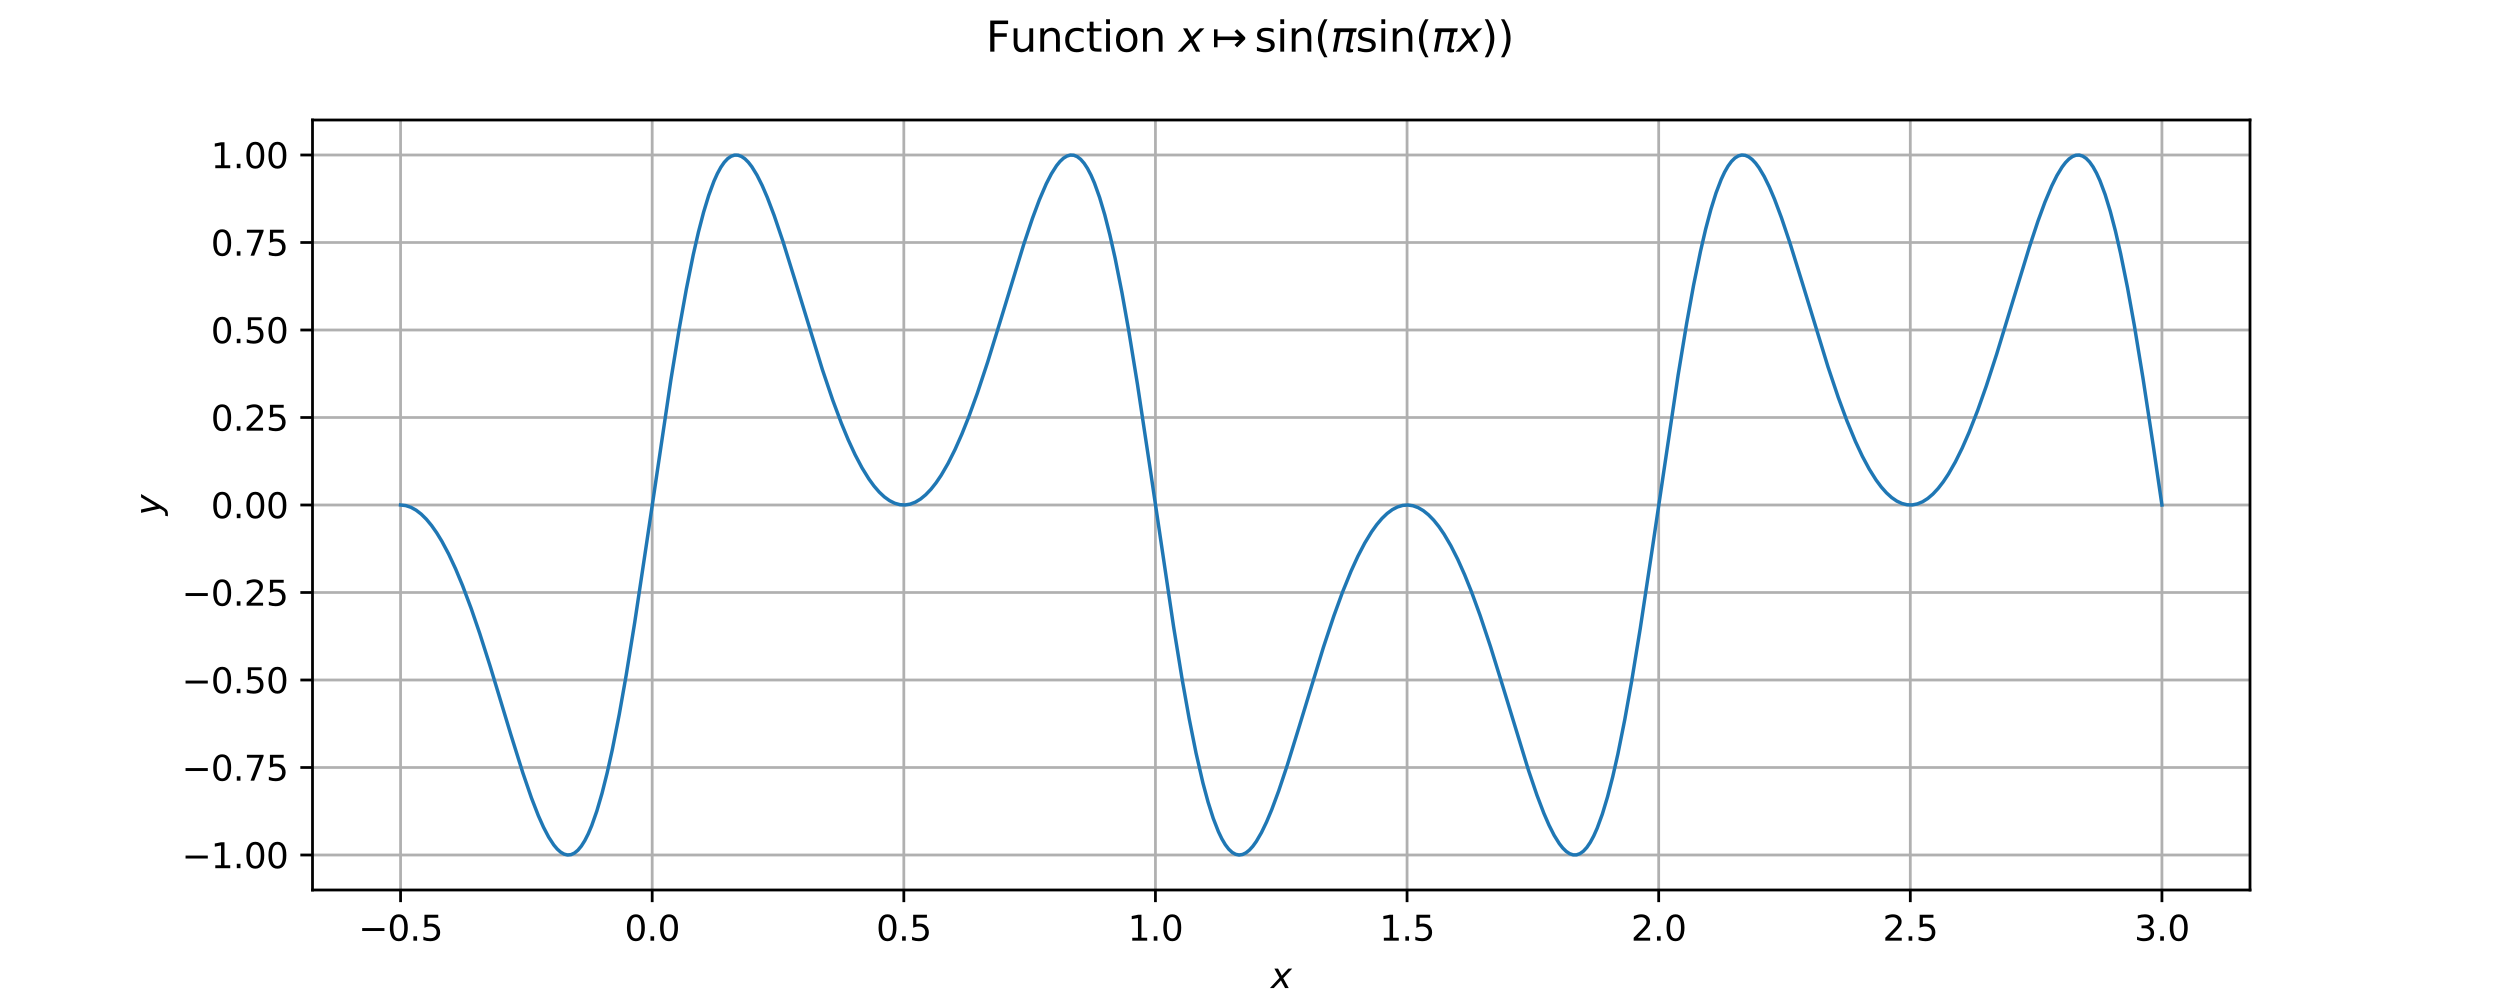 <?xml version="1.0" encoding="utf-8" standalone="no"?>
<!DOCTYPE svg PUBLIC "-//W3C//DTD SVG 1.1//EN"
  "http://www.w3.org/Graphics/SVG/1.1/DTD/svg11.dtd">
<svg xmlns:xlink="http://www.w3.org/1999/xlink" width="720pt" height="288pt" viewBox="0 0 720 288" xmlns="http://www.w3.org/2000/svg" version="1.1">
 <defs>
  <style type="text/css">*{stroke-linejoin: round; stroke-linecap: butt}</style>
 </defs>
 <g id="figure_1">
  <g id="patch_1">
   <path d="M 0 288 
L 720 288 
L 720 0 
L 0 0 
z
" style="fill: #ffffff"/>
  </g>
  <g id="axes_1">
   <g id="patch_2">
    <path d="M 90 256.32 
L 648 256.32 
L 648 34.56 
L 90 34.56 
z
" style="fill: #ffffff"/>
   </g>
   <g id="matplotlib.axis_1">
    <g id="xtick_1">
     <g id="line2d_1">
      <path d="M 115.364 256.32 
L 115.364 34.56 
" clip-path="url(#pe0b545c4df)" style="fill: none; stroke: #b0b0b0; stroke-width: 0.8; stroke-linecap: square"/>
     </g>
     <g id="line2d_2">
      <defs>
       <path id="m6a89158fd1" d="M 0 0 
L 0 3.5 
" style="stroke: #000000; stroke-width: 0.8"/>
      </defs>
      <g>
       <use xlink:href="#m6a89158fd1" x="115.364" y="256.32" style="stroke: #000000; stroke-width: 0.8"/>
      </g>
     </g>
     <g id="text_1">
      <!-- −0.5 -->
      <g transform="translate(103.222 270.918) scale(0.1 -0.1)">
       <defs>
        <path id="DejaVuSans-2212" d="M 678 2272 
L 4684 2272 
L 4684 1741 
L 678 1741 
L 678 2272 
z
" transform="scale(0.016)"/>
        <path id="DejaVuSans-30" d="M 2034 4250 
Q 1547 4250 1301 3770 
Q 1056 3291 1056 2328 
Q 1056 1369 1301 889 
Q 1547 409 2034 409 
Q 2525 409 2770 889 
Q 3016 1369 3016 2328 
Q 3016 3291 2770 3770 
Q 2525 4250 2034 4250 
z
M 2034 4750 
Q 2819 4750 3233 4129 
Q 3647 3509 3647 2328 
Q 3647 1150 3233 529 
Q 2819 -91 2034 -91 
Q 1250 -91 836 529 
Q 422 1150 422 2328 
Q 422 3509 836 4129 
Q 1250 4750 2034 4750 
z
" transform="scale(0.016)"/>
        <path id="DejaVuSans-2e" d="M 684 794 
L 1344 794 
L 1344 0 
L 684 0 
L 684 794 
z
" transform="scale(0.016)"/>
        <path id="DejaVuSans-35" d="M 691 4666 
L 3169 4666 
L 3169 4134 
L 1269 4134 
L 1269 2991 
Q 1406 3038 1543 3061 
Q 1681 3084 1819 3084 
Q 2600 3084 3056 2656 
Q 3513 2228 3513 1497 
Q 3513 744 3044 326 
Q 2575 -91 1722 -91 
Q 1428 -91 1123 -41 
Q 819 9 494 109 
L 494 744 
Q 775 591 1075 516 
Q 1375 441 1709 441 
Q 2250 441 2565 725 
Q 2881 1009 2881 1497 
Q 2881 1984 2565 2268 
Q 2250 2553 1709 2553 
Q 1456 2553 1204 2497 
Q 953 2441 691 2322 
L 691 4666 
z
" transform="scale(0.016)"/>
       </defs>
       <use xlink:href="#DejaVuSans-2212"/>
       <use xlink:href="#DejaVuSans-30" transform="translate(83.789 0)"/>
       <use xlink:href="#DejaVuSans-2e" transform="translate(147.412 0)"/>
       <use xlink:href="#DejaVuSans-35" transform="translate(179.199 0)"/>
      </g>
     </g>
    </g>
    <g id="xtick_2">
     <g id="line2d_3">
      <path d="M 187.831 256.32 
L 187.831 34.56 
" clip-path="url(#pe0b545c4df)" style="fill: none; stroke: #b0b0b0; stroke-width: 0.8; stroke-linecap: square"/>
     </g>
     <g id="line2d_4">
      <g>
       <use xlink:href="#m6a89158fd1" x="187.831" y="256.32" style="stroke: #000000; stroke-width: 0.8"/>
      </g>
     </g>
     <g id="text_2">
      <!-- 0.0 -->
      <g transform="translate(179.88 270.918) scale(0.1 -0.1)">
       <use xlink:href="#DejaVuSans-30"/>
       <use xlink:href="#DejaVuSans-2e" transform="translate(63.623 0)"/>
       <use xlink:href="#DejaVuSans-30" transform="translate(95.41 0)"/>
      </g>
     </g>
    </g>
    <g id="xtick_3">
     <g id="line2d_5">
      <path d="M 260.299 256.32 
L 260.299 34.56 
" clip-path="url(#pe0b545c4df)" style="fill: none; stroke: #b0b0b0; stroke-width: 0.8; stroke-linecap: square"/>
     </g>
     <g id="line2d_6">
      <g>
       <use xlink:href="#m6a89158fd1" x="260.299" y="256.32" style="stroke: #000000; stroke-width: 0.8"/>
      </g>
     </g>
     <g id="text_3">
      <!-- 0.5 -->
      <g transform="translate(252.347 270.918) scale(0.1 -0.1)">
       <use xlink:href="#DejaVuSans-30"/>
       <use xlink:href="#DejaVuSans-2e" transform="translate(63.623 0)"/>
       <use xlink:href="#DejaVuSans-35" transform="translate(95.41 0)"/>
      </g>
     </g>
    </g>
    <g id="xtick_4">
     <g id="line2d_7">
      <path d="M 332.766 256.32 
L 332.766 34.56 
" clip-path="url(#pe0b545c4df)" style="fill: none; stroke: #b0b0b0; stroke-width: 0.8; stroke-linecap: square"/>
     </g>
     <g id="line2d_8">
      <g>
       <use xlink:href="#m6a89158fd1" x="332.766" y="256.32" style="stroke: #000000; stroke-width: 0.8"/>
      </g>
     </g>
     <g id="text_4">
      <!-- 1.0 -->
      <g transform="translate(324.815 270.918) scale(0.1 -0.1)">
       <defs>
        <path id="DejaVuSans-31" d="M 794 531 
L 1825 531 
L 1825 4091 
L 703 3866 
L 703 4441 
L 1819 4666 
L 2450 4666 
L 2450 531 
L 3481 531 
L 3481 0 
L 794 0 
L 794 531 
z
" transform="scale(0.016)"/>
       </defs>
       <use xlink:href="#DejaVuSans-31"/>
       <use xlink:href="#DejaVuSans-2e" transform="translate(63.623 0)"/>
       <use xlink:href="#DejaVuSans-30" transform="translate(95.41 0)"/>
      </g>
     </g>
    </g>
    <g id="xtick_5">
     <g id="line2d_9">
      <path d="M 405.234 256.32 
L 405.234 34.56 
" clip-path="url(#pe0b545c4df)" style="fill: none; stroke: #b0b0b0; stroke-width: 0.8; stroke-linecap: square"/>
     </g>
     <g id="line2d_10">
      <g>
       <use xlink:href="#m6a89158fd1" x="405.234" y="256.32" style="stroke: #000000; stroke-width: 0.8"/>
      </g>
     </g>
     <g id="text_5">
      <!-- 1.5 -->
      <g transform="translate(397.282 270.918) scale(0.1 -0.1)">
       <use xlink:href="#DejaVuSans-31"/>
       <use xlink:href="#DejaVuSans-2e" transform="translate(63.623 0)"/>
       <use xlink:href="#DejaVuSans-35" transform="translate(95.41 0)"/>
      </g>
     </g>
    </g>
    <g id="xtick_6">
     <g id="line2d_11">
      <path d="M 477.701 256.32 
L 477.701 34.56 
" clip-path="url(#pe0b545c4df)" style="fill: none; stroke: #b0b0b0; stroke-width: 0.8; stroke-linecap: square"/>
     </g>
     <g id="line2d_12">
      <g>
       <use xlink:href="#m6a89158fd1" x="477.701" y="256.32" style="stroke: #000000; stroke-width: 0.8"/>
      </g>
     </g>
     <g id="text_6">
      <!-- 2.0 -->
      <g transform="translate(469.75 270.918) scale(0.1 -0.1)">
       <defs>
        <path id="DejaVuSans-32" d="M 1228 531 
L 3431 531 
L 3431 0 
L 469 0 
L 469 531 
Q 828 903 1448 1529 
Q 2069 2156 2228 2338 
Q 2531 2678 2651 2914 
Q 2772 3150 2772 3378 
Q 2772 3750 2511 3984 
Q 2250 4219 1831 4219 
Q 1534 4219 1204 4116 
Q 875 4013 500 3803 
L 500 4441 
Q 881 4594 1212 4672 
Q 1544 4750 1819 4750 
Q 2544 4750 2975 4387 
Q 3406 4025 3406 3419 
Q 3406 3131 3298 2873 
Q 3191 2616 2906 2266 
Q 2828 2175 2409 1742 
Q 1991 1309 1228 531 
z
" transform="scale(0.016)"/>
       </defs>
       <use xlink:href="#DejaVuSans-32"/>
       <use xlink:href="#DejaVuSans-2e" transform="translate(63.623 0)"/>
       <use xlink:href="#DejaVuSans-30" transform="translate(95.41 0)"/>
      </g>
     </g>
    </g>
    <g id="xtick_7">
     <g id="line2d_13">
      <path d="M 550.169 256.32 
L 550.169 34.56 
" clip-path="url(#pe0b545c4df)" style="fill: none; stroke: #b0b0b0; stroke-width: 0.8; stroke-linecap: square"/>
     </g>
     <g id="line2d_14">
      <g>
       <use xlink:href="#m6a89158fd1" x="550.169" y="256.32" style="stroke: #000000; stroke-width: 0.8"/>
      </g>
     </g>
     <g id="text_7">
      <!-- 2.5 -->
      <g transform="translate(542.217 270.918) scale(0.1 -0.1)">
       <use xlink:href="#DejaVuSans-32"/>
       <use xlink:href="#DejaVuSans-2e" transform="translate(63.623 0)"/>
       <use xlink:href="#DejaVuSans-35" transform="translate(95.41 0)"/>
      </g>
     </g>
    </g>
    <g id="xtick_8">
     <g id="line2d_15">
      <path d="M 622.636 256.32 
L 622.636 34.56 
" clip-path="url(#pe0b545c4df)" style="fill: none; stroke: #b0b0b0; stroke-width: 0.8; stroke-linecap: square"/>
     </g>
     <g id="line2d_16">
      <g>
       <use xlink:href="#m6a89158fd1" x="622.636" y="256.32" style="stroke: #000000; stroke-width: 0.8"/>
      </g>
     </g>
     <g id="text_8">
      <!-- 3.0 -->
      <g transform="translate(614.685 270.918) scale(0.1 -0.1)">
       <defs>
        <path id="DejaVuSans-33" d="M 2597 2516 
Q 3050 2419 3304 2112 
Q 3559 1806 3559 1356 
Q 3559 666 3084 287 
Q 2609 -91 1734 -91 
Q 1441 -91 1130 -33 
Q 819 25 488 141 
L 488 750 
Q 750 597 1062 519 
Q 1375 441 1716 441 
Q 2309 441 2620 675 
Q 2931 909 2931 1356 
Q 2931 1769 2642 2001 
Q 2353 2234 1838 2234 
L 1294 2234 
L 1294 2753 
L 1863 2753 
Q 2328 2753 2575 2939 
Q 2822 3125 2822 3475 
Q 2822 3834 2567 4026 
Q 2313 4219 1838 4219 
Q 1578 4219 1281 4162 
Q 984 4106 628 3988 
L 628 4550 
Q 988 4650 1302 4700 
Q 1616 4750 1894 4750 
Q 2613 4750 3031 4423 
Q 3450 4097 3450 3541 
Q 3450 3153 3228 2886 
Q 3006 2619 2597 2516 
z
" transform="scale(0.016)"/>
       </defs>
       <use xlink:href="#DejaVuSans-33"/>
       <use xlink:href="#DejaVuSans-2e" transform="translate(63.623 0)"/>
       <use xlink:href="#DejaVuSans-30" transform="translate(95.41 0)"/>
      </g>
     </g>
    </g>
    <g id="text_9">
     <!-- $x$ -->
     <g transform="translate(366 284.597) scale(0.1 -0.1)">
      <defs>
       <path id="DejaVuSans-Oblique-78" d="M 3841 3500 
L 2234 1784 
L 3219 0 
L 2559 0 
L 1819 1388 
L 531 0 
L -166 0 
L 1556 1844 
L 641 3500 
L 1300 3500 
L 1972 2234 
L 3144 3500 
L 3841 3500 
z
" transform="scale(0.016)"/>
      </defs>
      <use xlink:href="#DejaVuSans-Oblique-78" transform="translate(0 0.312)"/>
     </g>
    </g>
   </g>
   <g id="matplotlib.axis_2">
    <g id="ytick_1">
     <g id="line2d_17">
      <path d="M 90 246.24 
L 648 246.24 
" clip-path="url(#pe0b545c4df)" style="fill: none; stroke: #b0b0b0; stroke-width: 0.8; stroke-linecap: square"/>
     </g>
     <g id="line2d_18">
      <defs>
       <path id="m01d16bc0f6" d="M 0 0 
L -3.5 0 
" style="stroke: #000000; stroke-width: 0.8"/>
      </defs>
      <g>
       <use xlink:href="#m01d16bc0f6" x="90" y="246.24" style="stroke: #000000; stroke-width: 0.8"/>
      </g>
     </g>
     <g id="text_10">
      <!-- −1.00 -->
      <g transform="translate(52.355 250.039) scale(0.1 -0.1)">
       <use xlink:href="#DejaVuSans-2212"/>
       <use xlink:href="#DejaVuSans-31" transform="translate(83.789 0)"/>
       <use xlink:href="#DejaVuSans-2e" transform="translate(147.412 0)"/>
       <use xlink:href="#DejaVuSans-30" transform="translate(179.199 0)"/>
       <use xlink:href="#DejaVuSans-30" transform="translate(242.822 0)"/>
      </g>
     </g>
    </g>
    <g id="ytick_2">
     <g id="line2d_19">
      <path d="M 90 221.04 
L 648 221.04 
" clip-path="url(#pe0b545c4df)" style="fill: none; stroke: #b0b0b0; stroke-width: 0.8; stroke-linecap: square"/>
     </g>
     <g id="line2d_20">
      <g>
       <use xlink:href="#m01d16bc0f6" x="90" y="221.04" style="stroke: #000000; stroke-width: 0.8"/>
      </g>
     </g>
     <g id="text_11">
      <!-- −0.75 -->
      <g transform="translate(52.355 224.839) scale(0.1 -0.1)">
       <defs>
        <path id="DejaVuSans-37" d="M 525 4666 
L 3525 4666 
L 3525 4397 
L 1831 0 
L 1172 0 
L 2766 4134 
L 525 4134 
L 525 4666 
z
" transform="scale(0.016)"/>
       </defs>
       <use xlink:href="#DejaVuSans-2212"/>
       <use xlink:href="#DejaVuSans-30" transform="translate(83.789 0)"/>
       <use xlink:href="#DejaVuSans-2e" transform="translate(147.412 0)"/>
       <use xlink:href="#DejaVuSans-37" transform="translate(179.199 0)"/>
       <use xlink:href="#DejaVuSans-35" transform="translate(242.822 0)"/>
      </g>
     </g>
    </g>
    <g id="ytick_3">
     <g id="line2d_21">
      <path d="M 90 195.84 
L 648 195.84 
" clip-path="url(#pe0b545c4df)" style="fill: none; stroke: #b0b0b0; stroke-width: 0.8; stroke-linecap: square"/>
     </g>
     <g id="line2d_22">
      <g>
       <use xlink:href="#m01d16bc0f6" x="90" y="195.84" style="stroke: #000000; stroke-width: 0.8"/>
      </g>
     </g>
     <g id="text_12">
      <!-- −0.50 -->
      <g transform="translate(52.355 199.639) scale(0.1 -0.1)">
       <use xlink:href="#DejaVuSans-2212"/>
       <use xlink:href="#DejaVuSans-30" transform="translate(83.789 0)"/>
       <use xlink:href="#DejaVuSans-2e" transform="translate(147.412 0)"/>
       <use xlink:href="#DejaVuSans-35" transform="translate(179.199 0)"/>
       <use xlink:href="#DejaVuSans-30" transform="translate(242.822 0)"/>
      </g>
     </g>
    </g>
    <g id="ytick_4">
     <g id="line2d_23">
      <path d="M 90 170.64 
L 648 170.64 
" clip-path="url(#pe0b545c4df)" style="fill: none; stroke: #b0b0b0; stroke-width: 0.8; stroke-linecap: square"/>
     </g>
     <g id="line2d_24">
      <g>
       <use xlink:href="#m01d16bc0f6" x="90" y="170.64" style="stroke: #000000; stroke-width: 0.8"/>
      </g>
     </g>
     <g id="text_13">
      <!-- −0.25 -->
      <g transform="translate(52.355 174.439) scale(0.1 -0.1)">
       <use xlink:href="#DejaVuSans-2212"/>
       <use xlink:href="#DejaVuSans-30" transform="translate(83.789 0)"/>
       <use xlink:href="#DejaVuSans-2e" transform="translate(147.412 0)"/>
       <use xlink:href="#DejaVuSans-32" transform="translate(179.199 0)"/>
       <use xlink:href="#DejaVuSans-35" transform="translate(242.822 0)"/>
      </g>
     </g>
    </g>
    <g id="ytick_5">
     <g id="line2d_25">
      <path d="M 90 145.44 
L 648 145.44 
" clip-path="url(#pe0b545c4df)" style="fill: none; stroke: #b0b0b0; stroke-width: 0.8; stroke-linecap: square"/>
     </g>
     <g id="line2d_26">
      <g>
       <use xlink:href="#m01d16bc0f6" x="90" y="145.44" style="stroke: #000000; stroke-width: 0.8"/>
      </g>
     </g>
     <g id="text_14">
      <!-- 0.00 -->
      <g transform="translate(60.734 149.239) scale(0.1 -0.1)">
       <use xlink:href="#DejaVuSans-30"/>
       <use xlink:href="#DejaVuSans-2e" transform="translate(63.623 0)"/>
       <use xlink:href="#DejaVuSans-30" transform="translate(95.41 0)"/>
       <use xlink:href="#DejaVuSans-30" transform="translate(159.033 0)"/>
      </g>
     </g>
    </g>
    <g id="ytick_6">
     <g id="line2d_27">
      <path d="M 90 120.239 
L 648 120.239 
" clip-path="url(#pe0b545c4df)" style="fill: none; stroke: #b0b0b0; stroke-width: 0.8; stroke-linecap: square"/>
     </g>
     <g id="line2d_28">
      <g>
       <use xlink:href="#m01d16bc0f6" x="90" y="120.239" style="stroke: #000000; stroke-width: 0.8"/>
      </g>
     </g>
     <g id="text_15">
      <!-- 0.25 -->
      <g transform="translate(60.734 124.039) scale(0.1 -0.1)">
       <use xlink:href="#DejaVuSans-30"/>
       <use xlink:href="#DejaVuSans-2e" transform="translate(63.623 0)"/>
       <use xlink:href="#DejaVuSans-32" transform="translate(95.41 0)"/>
       <use xlink:href="#DejaVuSans-35" transform="translate(159.033 0)"/>
      </g>
     </g>
    </g>
    <g id="ytick_7">
     <g id="line2d_29">
      <path d="M 90 95.039 
L 648 95.039 
" clip-path="url(#pe0b545c4df)" style="fill: none; stroke: #b0b0b0; stroke-width: 0.8; stroke-linecap: square"/>
     </g>
     <g id="line2d_30">
      <g>
       <use xlink:href="#m01d16bc0f6" x="90" y="95.039" style="stroke: #000000; stroke-width: 0.8"/>
      </g>
     </g>
     <g id="text_16">
      <!-- 0.50 -->
      <g transform="translate(60.734 98.839) scale(0.1 -0.1)">
       <use xlink:href="#DejaVuSans-30"/>
       <use xlink:href="#DejaVuSans-2e" transform="translate(63.623 0)"/>
       <use xlink:href="#DejaVuSans-35" transform="translate(95.41 0)"/>
       <use xlink:href="#DejaVuSans-30" transform="translate(159.033 0)"/>
      </g>
     </g>
    </g>
    <g id="ytick_8">
     <g id="line2d_31">
      <path d="M 90 69.839 
L 648 69.839 
" clip-path="url(#pe0b545c4df)" style="fill: none; stroke: #b0b0b0; stroke-width: 0.8; stroke-linecap: square"/>
     </g>
     <g id="line2d_32">
      <g>
       <use xlink:href="#m01d16bc0f6" x="90" y="69.839" style="stroke: #000000; stroke-width: 0.8"/>
      </g>
     </g>
     <g id="text_17">
      <!-- 0.75 -->
      <g transform="translate(60.734 73.638) scale(0.1 -0.1)">
       <use xlink:href="#DejaVuSans-30"/>
       <use xlink:href="#DejaVuSans-2e" transform="translate(63.623 0)"/>
       <use xlink:href="#DejaVuSans-37" transform="translate(95.41 0)"/>
       <use xlink:href="#DejaVuSans-35" transform="translate(159.033 0)"/>
      </g>
     </g>
    </g>
    <g id="ytick_9">
     <g id="line2d_33">
      <path d="M 90 44.639 
L 648 44.639 
" clip-path="url(#pe0b545c4df)" style="fill: none; stroke: #b0b0b0; stroke-width: 0.8; stroke-linecap: square"/>
     </g>
     <g id="line2d_34">
      <g>
       <use xlink:href="#m01d16bc0f6" x="90" y="44.639" style="stroke: #000000; stroke-width: 0.8"/>
      </g>
     </g>
     <g id="text_18">
      <!-- 1.00 -->
      <g transform="translate(60.734 48.438) scale(0.1 -0.1)">
       <use xlink:href="#DejaVuSans-31"/>
       <use xlink:href="#DejaVuSans-2e" transform="translate(63.623 0)"/>
       <use xlink:href="#DejaVuSans-30" transform="translate(95.41 0)"/>
       <use xlink:href="#DejaVuSans-30" transform="translate(159.033 0)"/>
      </g>
     </g>
    </g>
    <g id="text_19">
     <!-- $y$ -->
     <g transform="translate(46.255 148.44) rotate(-90) scale(0.1 -0.1)">
      <defs>
       <path id="DejaVuSans-Oblique-79" d="M 1588 -325 
Q 1188 -997 936 -1164 
Q 684 -1331 294 -1331 
L -159 -1331 
L -63 -850 
L 269 -850 
Q 509 -850 678 -719 
Q 847 -588 1056 -206 
L 1234 128 
L 459 3500 
L 1069 3500 
L 1650 819 
L 3256 3500 
L 3859 3500 
L 1588 -325 
z
" transform="scale(0.016)"/>
      </defs>
      <use xlink:href="#DejaVuSans-Oblique-79" transform="translate(0 0.312)"/>
     </g>
    </g>
   </g>
   <g id="line2d_35">
    <path d="M 115.364 145.44 
L 116.851 145.604 
L 118.339 146.098 
L 119.826 146.92 
L 121.314 148.07 
L 122.802 149.545 
L 124.289 151.344 
L 125.777 153.464 
L 127.264 155.899 
L 129.248 159.626 
L 131.231 163.882 
L 133.215 168.642 
L 135.694 175.242 
L 138.174 182.475 
L 141.149 191.813 
L 147.099 211.484 
L 150.57 222.565 
L 153.05 229.776 
L 155.033 234.886 
L 156.521 238.228 
L 158.008 241.074 
L 159.496 243.358 
L 160.488 244.537 
L 161.479 245.42 
L 162.471 245.99 
L 163.463 246.232 
L 164.455 246.133 
L 165.446 245.679 
L 166.438 244.86 
L 167.43 243.668 
L 168.421 242.097 
L 169.413 240.141 
L 170.405 237.799 
L 171.893 233.565 
L 173.38 228.477 
L 174.868 222.562 
L 176.355 215.858 
L 178.339 205.786 
L 180.322 194.567 
L 182.802 179.228 
L 186.273 156.115 
L 193.215 109.385 
L 195.694 94.233 
L 197.678 83.205 
L 199.661 73.356 
L 201.149 66.836 
L 202.636 61.114 
L 204.124 56.228 
L 205.612 52.199 
L 206.603 49.995 
L 207.595 48.177 
L 208.587 46.742 
L 209.579 45.684 
L 210.57 44.997 
L 211.562 44.671 
L 212.554 44.695 
L 213.545 45.056 
L 214.537 45.74 
L 215.529 46.73 
L 216.521 48.01 
L 218.008 50.434 
L 219.496 53.404 
L 220.983 56.855 
L 222.967 62.084 
L 225.446 69.402 
L 228.917 80.563 
L 236.851 106.456 
L 239.826 115.24 
L 242.306 121.879 
L 244.289 126.673 
L 246.273 130.967 
L 248.256 134.732 
L 250.24 137.949 
L 251.727 139.992 
L 253.215 141.715 
L 254.702 143.113 
L 256.19 144.185 
L 257.678 144.929 
L 259.165 145.344 
L 260.653 145.43 
L 262.14 145.187 
L 263.628 144.615 
L 265.116 143.715 
L 266.603 142.488 
L 268.091 140.935 
L 269.579 139.059 
L 271.066 136.864 
L 273.05 133.45 
L 275.033 129.493 
L 277.017 125.017 
L 279 120.052 
L 281.479 113.223 
L 284.455 104.255 
L 288.421 91.397 
L 294.868 70.281 
L 297.347 62.881 
L 299.331 57.561 
L 301.314 52.949 
L 302.802 50.053 
L 304.289 47.713 
L 305.281 46.493 
L 306.273 45.567 
L 307.264 44.951 
L 308.256 44.661 
L 309.248 44.711 
L 310.24 45.113 
L 311.231 45.879 
L 312.223 47.017 
L 313.215 48.534 
L 314.207 50.435 
L 315.198 52.722 
L 316.686 56.874 
L 318.174 61.881 
L 319.661 67.719 
L 321.149 74.35 
L 323.132 84.333 
L 325.116 95.477 
L 327.595 110.742 
L 331.066 133.798 
L 338.008 180.59 
L 340.488 195.818 
L 342.471 206.923 
L 344.455 216.862 
L 346.438 225.48 
L 347.926 231.005 
L 349.413 235.689 
L 350.901 239.511 
L 351.893 241.577 
L 352.884 243.258 
L 353.876 244.558 
L 354.868 245.483 
L 355.86 246.04 
L 356.851 246.239 
L 357.843 246.093 
L 358.835 245.615 
L 359.826 244.82 
L 360.818 243.724 
L 361.81 242.345 
L 363.298 239.785 
L 364.785 236.694 
L 366.273 233.14 
L 368.256 227.797 
L 370.736 220.377 
L 374.207 209.144 
L 381.149 186.402 
L 384.124 177.453 
L 386.603 170.642 
L 389.083 164.532 
L 391.066 160.202 
L 393.05 156.398 
L 395.033 153.142 
L 396.521 151.068 
L 398.008 149.315 
L 399.496 147.885 
L 400.983 146.782 
L 402.471 146.007 
L 403.959 145.561 
L 405.446 145.443 
L 406.934 145.655 
L 408.421 146.195 
L 409.909 147.064 
L 411.397 148.261 
L 412.884 149.783 
L 414.372 151.628 
L 415.86 153.792 
L 417.843 157.167 
L 419.826 161.086 
L 421.81 165.526 
L 423.793 170.457 
L 426.273 177.249 
L 429.248 186.181 
L 432.719 197.372 
L 440.157 221.696 
L 442.636 228.993 
L 444.62 234.199 
L 446.107 237.628 
L 447.595 240.574 
L 449.083 242.969 
L 450.074 244.229 
L 451.066 245.198 
L 452.058 245.86 
L 453.05 246.197 
L 454.041 246.197 
L 455.033 245.845 
L 456.025 245.132 
L 457.017 244.047 
L 458.008 242.585 
L 459 240.739 
L 459.992 238.508 
L 461.479 234.438 
L 462.967 229.511 
L 464.455 223.751 
L 465.942 217.194 
L 467.926 207.299 
L 469.909 196.233 
L 472.388 181.042 
L 475.86 158.046 
L 483.298 108.037 
L 485.777 93.001 
L 487.76 82.09 
L 489.744 72.377 
L 491.231 65.968 
L 492.719 60.364 
L 494.207 55.599 
L 495.694 51.694 
L 496.686 49.573 
L 497.678 47.837 
L 498.669 46.483 
L 499.661 45.506 
L 500.653 44.897 
L 501.645 44.647 
L 502.636 44.744 
L 503.628 45.176 
L 504.62 45.927 
L 505.612 46.981 
L 506.603 48.321 
L 508.091 50.826 
L 509.579 53.869 
L 511.066 57.383 
L 513.05 62.68 
L 515.529 70.061 
L 519 81.266 
L 526.438 105.58 
L 529.413 114.439 
L 531.893 121.155 
L 534.372 127.158 
L 536.355 131.396 
L 538.339 135.103 
L 540.322 138.26 
L 541.81 140.258 
L 543.298 141.934 
L 544.785 143.286 
L 546.273 144.311 
L 547.76 145.008 
L 549.248 145.376 
L 550.736 145.416 
L 552.223 145.126 
L 553.711 144.507 
L 555.198 143.56 
L 556.686 142.286 
L 558.174 140.686 
L 559.661 138.765 
L 561.149 136.525 
L 563.132 133.051 
L 565.116 129.038 
L 567.099 124.507 
L 569.579 118.168 
L 572.058 111.157 
L 575.033 102.019 
L 579.496 87.391 
L 584.455 71.168 
L 586.934 63.689 
L 588.917 58.281 
L 590.901 53.558 
L 592.388 50.564 
L 593.876 48.112 
L 594.868 46.812 
L 595.86 45.801 
L 596.851 45.094 
L 597.843 44.71 
L 598.835 44.661 
L 599.826 44.962 
L 600.818 45.623 
L 601.81 46.654 
L 602.802 48.062 
L 603.793 49.853 
L 604.785 52.029 
L 606.273 56.016 
L 607.76 60.862 
L 609.248 66.545 
L 610.736 73.028 
L 612.719 82.832 
L 614.702 93.821 
L 617.182 108.935 
L 620.157 128.51 
L 622.636 145.44 
L 622.636 145.44 
" clip-path="url(#pe0b545c4df)" style="fill: none; stroke: #1f77b4; stroke-linecap: square"/>
   </g>
   <g id="patch_3">
    <path d="M 90 256.32 
L 90 34.56 
" style="fill: none; stroke: #000000; stroke-width: 0.8; stroke-linejoin: miter; stroke-linecap: square"/>
   </g>
   <g id="patch_4">
    <path d="M 648 256.32 
L 648 34.56 
" style="fill: none; stroke: #000000; stroke-width: 0.8; stroke-linejoin: miter; stroke-linecap: square"/>
   </g>
   <g id="patch_5">
    <path d="M 90 256.32 
L 648 256.32 
" style="fill: none; stroke: #000000; stroke-width: 0.8; stroke-linejoin: miter; stroke-linecap: square"/>
   </g>
   <g id="patch_6">
    <path d="M 90 34.56 
L 648 34.56 
" style="fill: none; stroke: #000000; stroke-width: 0.8; stroke-linejoin: miter; stroke-linecap: square"/>
   </g>
  </g>
  <g id="text_20">
   <!-- Function $x  \mapsto \sin(\pi \sin(\pi x))$ -->
   <g transform="translate(283.98 14.878) scale(0.12 -0.12)">
    <defs>
     <path id="DejaVuSans-46" d="M 628 4666 
L 3309 4666 
L 3309 4134 
L 1259 4134 
L 1259 2759 
L 3109 2759 
L 3109 2228 
L 1259 2228 
L 1259 0 
L 628 0 
L 628 4666 
z
" transform="scale(0.016)"/>
     <path id="DejaVuSans-75" d="M 544 1381 
L 544 3500 
L 1119 3500 
L 1119 1403 
Q 1119 906 1312 657 
Q 1506 409 1894 409 
Q 2359 409 2629 706 
Q 2900 1003 2900 1516 
L 2900 3500 
L 3475 3500 
L 3475 0 
L 2900 0 
L 2900 538 
Q 2691 219 2414 64 
Q 2138 -91 1772 -91 
Q 1169 -91 856 284 
Q 544 659 544 1381 
z
M 1991 3584 
L 1991 3584 
z
" transform="scale(0.016)"/>
     <path id="DejaVuSans-6e" d="M 3513 2113 
L 3513 0 
L 2938 0 
L 2938 2094 
Q 2938 2591 2744 2837 
Q 2550 3084 2163 3084 
Q 1697 3084 1428 2787 
Q 1159 2491 1159 1978 
L 1159 0 
L 581 0 
L 581 3500 
L 1159 3500 
L 1159 2956 
Q 1366 3272 1645 3428 
Q 1925 3584 2291 3584 
Q 2894 3584 3203 3211 
Q 3513 2838 3513 2113 
z
" transform="scale(0.016)"/>
     <path id="DejaVuSans-63" d="M 3122 3366 
L 3122 2828 
Q 2878 2963 2633 3030 
Q 2388 3097 2138 3097 
Q 1578 3097 1268 2742 
Q 959 2388 959 1747 
Q 959 1106 1268 751 
Q 1578 397 2138 397 
Q 2388 397 2633 464 
Q 2878 531 3122 666 
L 3122 134 
Q 2881 22 2623 -34 
Q 2366 -91 2075 -91 
Q 1284 -91 818 406 
Q 353 903 353 1747 
Q 353 2603 823 3093 
Q 1294 3584 2113 3584 
Q 2378 3584 2631 3529 
Q 2884 3475 3122 3366 
z
" transform="scale(0.016)"/>
     <path id="DejaVuSans-74" d="M 1172 4494 
L 1172 3500 
L 2356 3500 
L 2356 3053 
L 1172 3053 
L 1172 1153 
Q 1172 725 1289 603 
Q 1406 481 1766 481 
L 2356 481 
L 2356 0 
L 1766 0 
Q 1100 0 847 248 
Q 594 497 594 1153 
L 594 3053 
L 172 3053 
L 172 3500 
L 594 3500 
L 594 4494 
L 1172 4494 
z
" transform="scale(0.016)"/>
     <path id="DejaVuSans-69" d="M 603 3500 
L 1178 3500 
L 1178 0 
L 603 0 
L 603 3500 
z
M 603 4863 
L 1178 4863 
L 1178 4134 
L 603 4134 
L 603 4863 
z
" transform="scale(0.016)"/>
     <path id="DejaVuSans-6f" d="M 1959 3097 
Q 1497 3097 1228 2736 
Q 959 2375 959 1747 
Q 959 1119 1226 758 
Q 1494 397 1959 397 
Q 2419 397 2687 759 
Q 2956 1122 2956 1747 
Q 2956 2369 2687 2733 
Q 2419 3097 1959 3097 
z
M 1959 3584 
Q 2709 3584 3137 3096 
Q 3566 2609 3566 1747 
Q 3566 888 3137 398 
Q 2709 -91 1959 -91 
Q 1206 -91 779 398 
Q 353 888 353 1747 
Q 353 2609 779 3096 
Q 1206 3584 1959 3584 
z
" transform="scale(0.016)"/>
     <path id="DejaVuSans-20" transform="scale(0.016)"/>
     <path id="DejaVuSans-21a6" d="M 4175 1741 
L 897 1741 
L 897 663 
L 366 663 
L 366 3350 
L 897 3350 
L 897 2272 
L 4175 2272 
L 3447 3000 
L 3822 3375 
L 5050 2147 
L 5050 1866 
L 3822 638 
L 3447 1013 
L 4175 1741 
z
" transform="scale(0.016)"/>
     <path id="DejaVuSans-73" d="M 2834 3397 
L 2834 2853 
Q 2591 2978 2328 3040 
Q 2066 3103 1784 3103 
Q 1356 3103 1142 2972 
Q 928 2841 928 2578 
Q 928 2378 1081 2264 
Q 1234 2150 1697 2047 
L 1894 2003 
Q 2506 1872 2764 1633 
Q 3022 1394 3022 966 
Q 3022 478 2636 193 
Q 2250 -91 1575 -91 
Q 1294 -91 989 -36 
Q 684 19 347 128 
L 347 722 
Q 666 556 975 473 
Q 1284 391 1588 391 
Q 1994 391 2212 530 
Q 2431 669 2431 922 
Q 2431 1156 2273 1281 
Q 2116 1406 1581 1522 
L 1381 1569 
Q 847 1681 609 1914 
Q 372 2147 372 2553 
Q 372 3047 722 3315 
Q 1072 3584 1716 3584 
Q 2034 3584 2315 3537 
Q 2597 3491 2834 3397 
z
" transform="scale(0.016)"/>
     <path id="DejaVuSans-28" d="M 1984 4856 
Q 1566 4138 1362 3434 
Q 1159 2731 1159 2009 
Q 1159 1288 1364 580 
Q 1569 -128 1984 -844 
L 1484 -844 
Q 1016 -109 783 600 
Q 550 1309 550 2009 
Q 550 2706 781 3412 
Q 1013 4119 1484 4856 
L 1984 4856 
z
" transform="scale(0.016)"/>
     <path id="DejaVuSans-Oblique-3c0" d="M 584 3500 
L 3938 3500 
L 3825 2925 
L 3384 2925 
L 2966 775 
Q 2922 550 2981 450 
Q 3038 353 3209 353 
Q 3256 353 3325 363 
Q 3397 369 3419 372 
L 3338 -44 
Q 3222 -84 3103 -103 
Q 2981 -122 2866 -122 
Q 2491 -122 2388 81 
Q 2284 288 2391 838 
L 2797 2925 
L 1506 2925 
L 938 0 
L 350 0 
L 919 2925 
L 472 2925 
L 584 3500 
z
" transform="scale(0.016)"/>
     <path id="DejaVuSans-29" d="M 513 4856 
L 1013 4856 
Q 1481 4119 1714 3412 
Q 1947 2706 1947 2009 
Q 1947 1309 1714 600 
Q 1481 -109 1013 -844 
L 513 -844 
Q 928 -128 1133 580 
Q 1338 1288 1338 2009 
Q 1338 2731 1133 3434 
Q 928 4138 513 4856 
z
" transform="scale(0.016)"/>
    </defs>
    <use xlink:href="#DejaVuSans-46" transform="translate(0 0.016)"/>
    <use xlink:href="#DejaVuSans-75" transform="translate(57.52 0.016)"/>
    <use xlink:href="#DejaVuSans-6e" transform="translate(120.898 0.016)"/>
    <use xlink:href="#DejaVuSans-63" transform="translate(184.277 0.016)"/>
    <use xlink:href="#DejaVuSans-74" transform="translate(239.258 0.016)"/>
    <use xlink:href="#DejaVuSans-69" transform="translate(278.467 0.016)"/>
    <use xlink:href="#DejaVuSans-6f" transform="translate(306.25 0.016)"/>
    <use xlink:href="#DejaVuSans-6e" transform="translate(367.432 0.016)"/>
    <use xlink:href="#DejaVuSans-20" transform="translate(430.811 0.016)"/>
    <use xlink:href="#DejaVuSans-Oblique-78" transform="translate(462.598 0.016)"/>
    <use xlink:href="#DejaVuSans-21a6" transform="translate(541.26 0.016)"/>
    <use xlink:href="#DejaVuSans-73" transform="translate(644.531 0.016)"/>
    <use xlink:href="#DejaVuSans-69" transform="translate(696.631 0.016)"/>
    <use xlink:href="#DejaVuSans-6e" transform="translate(724.414 0.016)"/>
    <use xlink:href="#DejaVuSans-28" transform="translate(787.793 0.016)"/>
    <use xlink:href="#DejaVuSans-Oblique-3c0" transform="translate(826.807 0.016)"/>
    <use xlink:href="#DejaVuSans-73" transform="translate(887.012 0.016)"/>
    <use xlink:href="#DejaVuSans-69" transform="translate(939.111 0.016)"/>
    <use xlink:href="#DejaVuSans-6e" transform="translate(966.895 0.016)"/>
    <use xlink:href="#DejaVuSans-28" transform="translate(1030.273 0.016)"/>
    <use xlink:href="#DejaVuSans-Oblique-3c0" transform="translate(1069.287 0.016)"/>
    <use xlink:href="#DejaVuSans-Oblique-78" transform="translate(1129.492 0.016)"/>
    <use xlink:href="#DejaVuSans-29" transform="translate(1188.672 0.016)"/>
    <use xlink:href="#DejaVuSans-29" transform="translate(1227.686 0.016)"/>
   </g>
  </g>
 </g>
 <defs>
  <clipPath id="pe0b545c4df">
   <rect x="90" y="34.56" width="558" height="221.76"/>
  </clipPath>
 </defs>
</svg>
